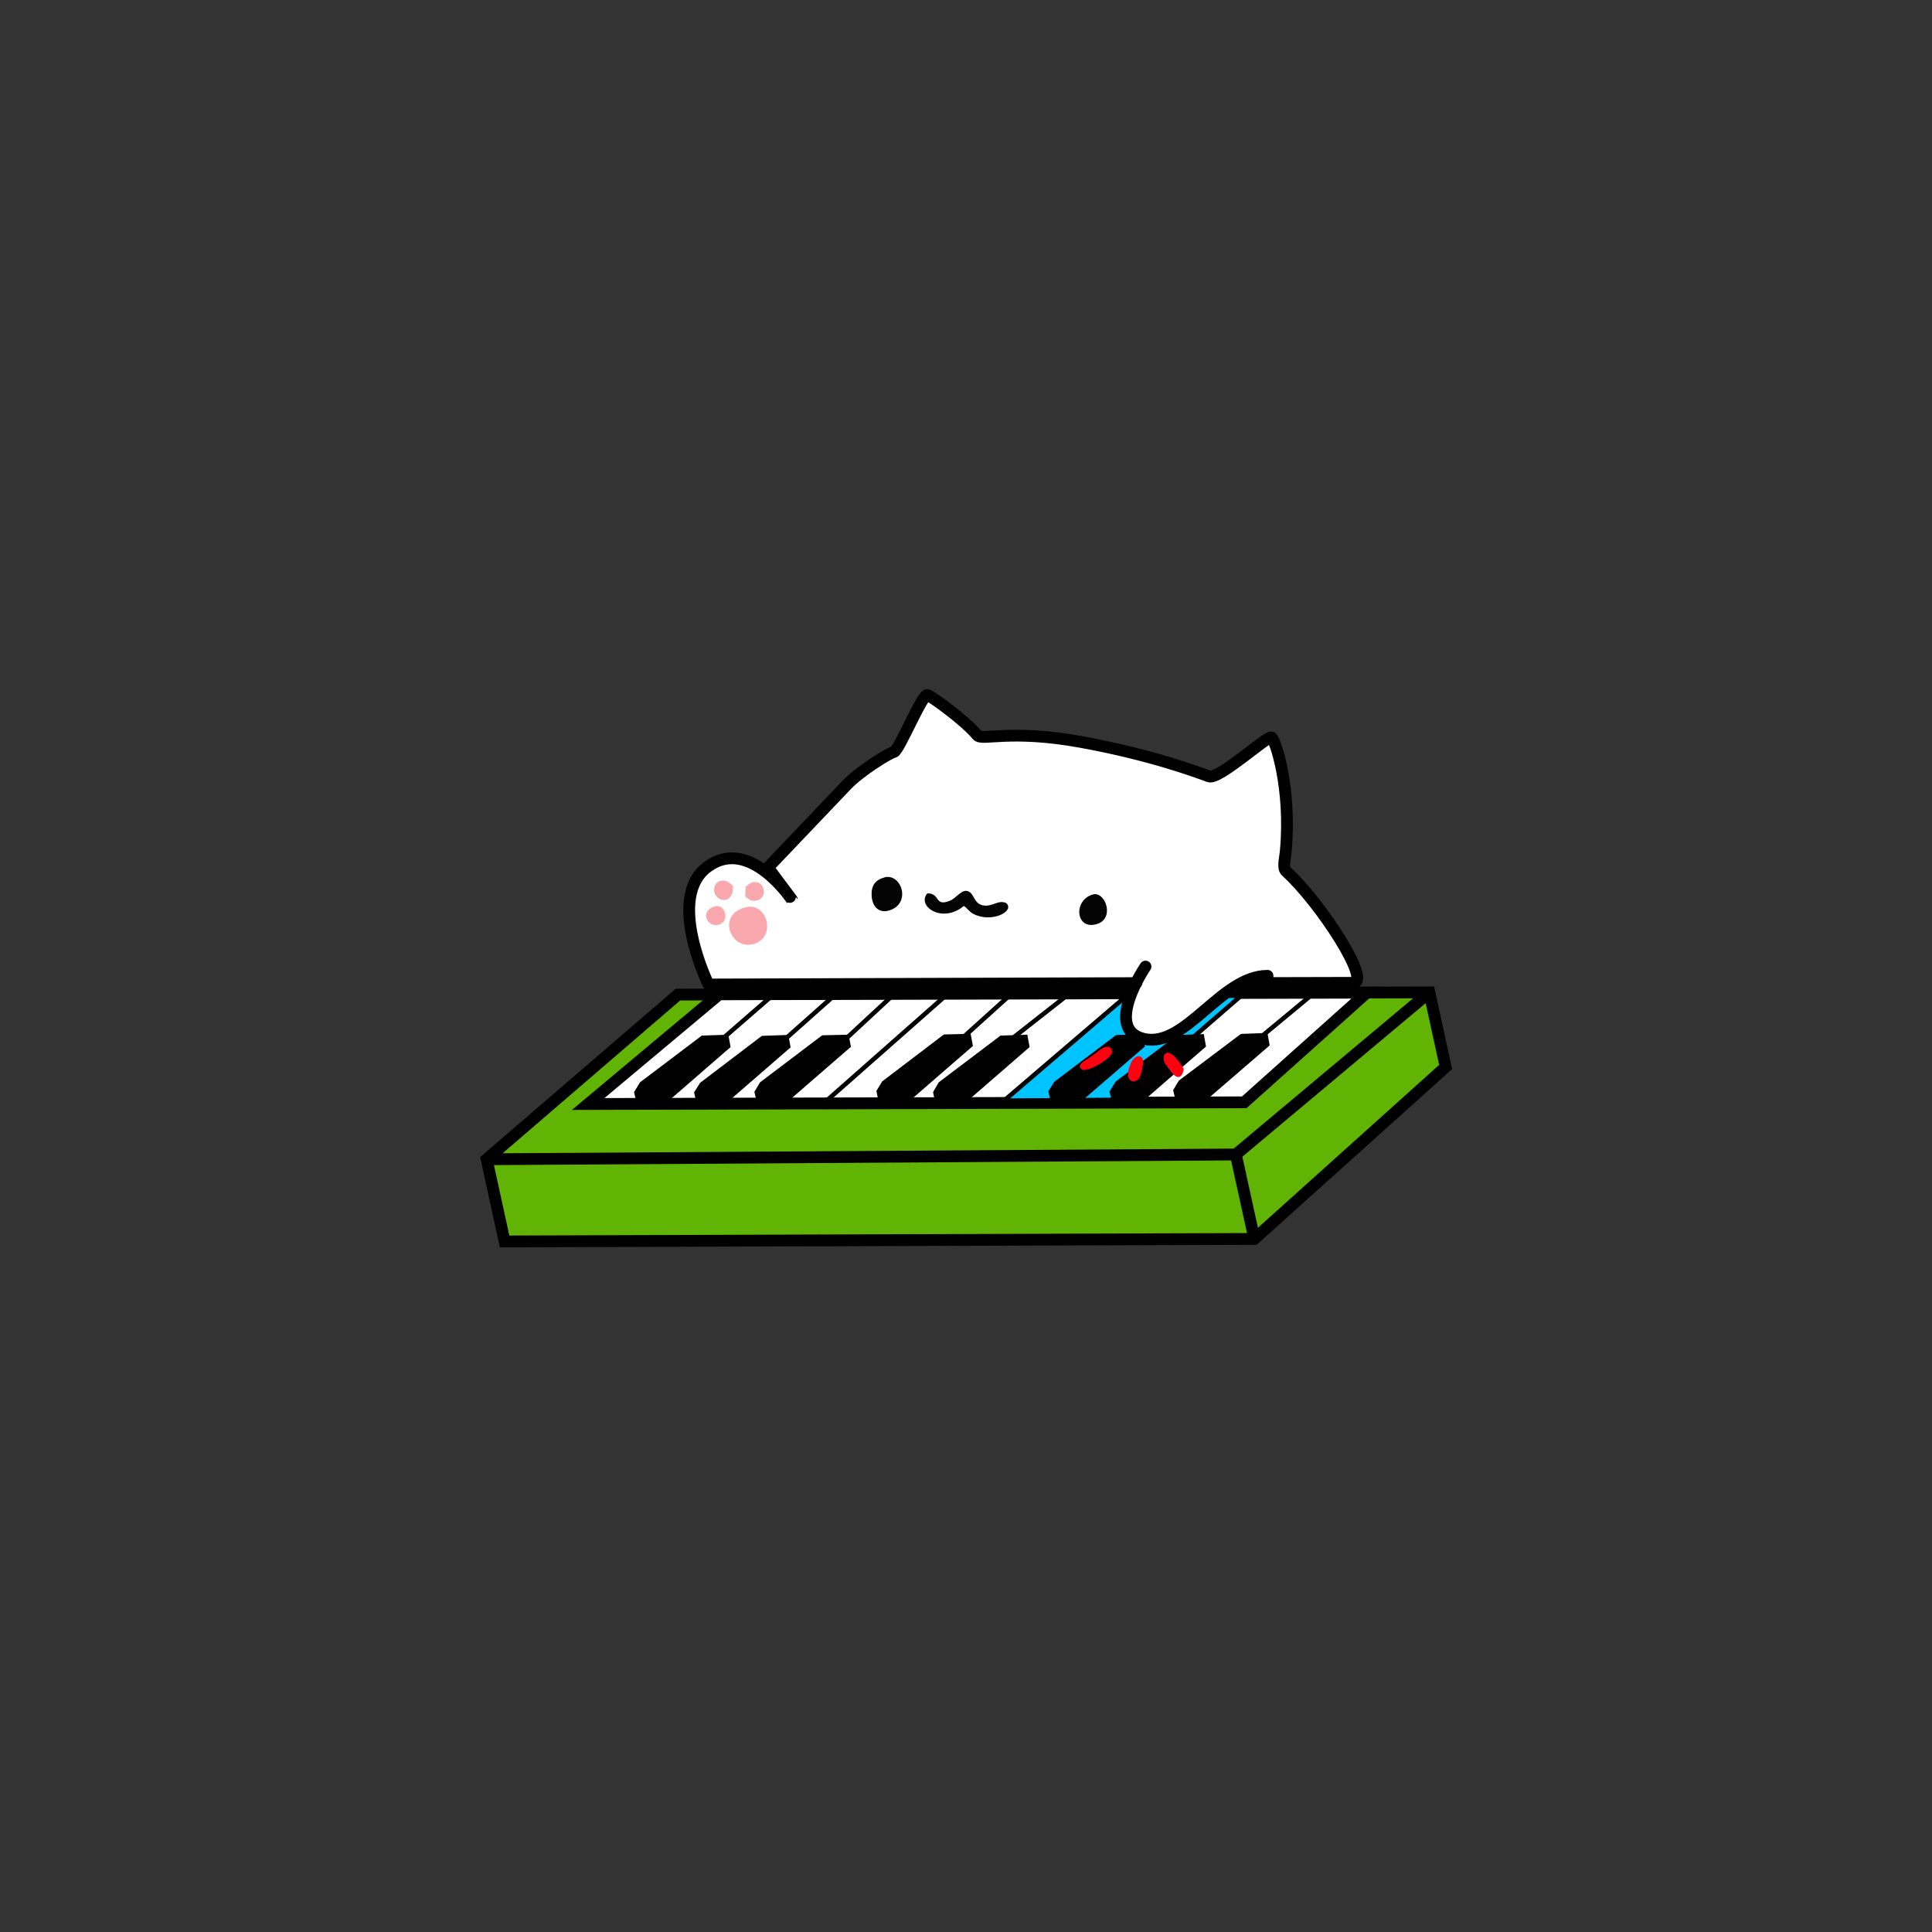 <?xml version="1.0" encoding="UTF-8"?>
<!DOCTYPE svg PUBLIC "-//W3C//DTD SVG 1.1//EN" "http://www.w3.org/Graphics/SVG/1.1/DTD/svg11.dtd">
<!-- Creator: CorelDRAW 2020 (64-Bit) -->
<svg xmlns="http://www.w3.org/2000/svg" xml:space="preserve" width="33.161mm" height="33.161mm" version="1.1"
     style="shape-rendering:geometricPrecision; text-rendering:geometricPrecision; image-rendering:optimizeQuality; fill-rule:evenodd; clip-rule:evenodd"
     viewBox="0 0 68.88 68.88"
>
 <rect x="0" y="0" width="68.88" height="68.88" fill="#333333" stroke="none"/>
 <defs>
  <style type="text/css">
   <![CDATA[
    .str0 {stroke:black;stroke-width:0.42;stroke-miterlimit:22.926}
    .str1 {stroke:black;stroke-width:0.16;stroke-miterlimit:22.926}
    .str3 {stroke:black;stroke-width:0.42;stroke-linecap:round;stroke-miterlimit:22.926}
    .str2 {stroke:black;stroke-width:0.42;stroke-linecap:round;stroke-linejoin:round;stroke-miterlimit:22.926}
    .fil0 {fill:none}
    .fil3 {fill:black}
    .fil4 {fill:#00C4FF}
    .fil6 {fill:#040404}
    .fil1 {fill:#61B304}
    .fil5 {fill:#F9A9AD}
    .fil7 {fill:#FF0011}
    .fil2 {fill:white}
   ]]>
  </style>
 </defs>
 <g id="close">
  <rect class="fil0" x="-0" y="-0" width="68.88" height="68.88"/>
  <polygon class="fil1 str0" points="50.96,35.38 24.17,35.46 17.35,41.33 17.99,44.26 44.72,44.17 51.54,38.04 "/>
  <polyline class="fil0 str0" points="17.35,41.33 44.06,41.16 44.72,44.17 "/>
  <line class="fil0 str0" x1="44.06" y1="41.16" x2="50.96" y2= "35.38" />
  <polygon class="fil2 str0" points="48.73,35.39 25.64,35.45 20.97,39.36 44.36,39.3 "/>
  <polygon class="fil3 str1" points="25.05,37 25.9,36.97 25.96,37.3 23.77,39.2 22.75,39.2 22.69,38.95 22.88,38.64 "/>
  <polygon class="fil3 str1" points="27.19,37.01 28.04,36.98 28.1,37.31 25.91,39.21 24.89,39.21 24.83,38.96 25.02,38.66 "/>
  <polygon class="fil3 str1" points="29.34,36.99 30.19,36.97 30.25,37.29 28.06,39.19 27.04,39.19 26.98,38.94 27.16,38.64 "/>
  <polygon class="fil3 str1" points="33.68,36.96 34.54,36.94 34.6,37.26 32.41,39.16 31.38,39.16 31.33,38.91 31.51,38.61 "/>
  <polygon class="fil4" points="35.92,39.16 40.12,35.57 44.06,35.58 40.5,39.13 "/>
  <polygon class="fil3 str1" points="35.7,37 36.56,36.97 36.62,37.3 34.43,39.2 33.4,39.2 33.35,38.95 33.53,38.64 "/>
  <polygon class="fil3 str1" points="39.82,36.98 40.67,36.95 40.73,37.28 38.54,39.17 37.52,39.17 37.46,38.92 37.65,38.62 "/>
  <polygon class="fil3 str1" points="42,36.98 42.85,36.95 42.91,37.28 40.72,39.18 39.7,39.18 39.64,38.93 39.83,38.62 "/>
  <polygon class="fil3 str1" points="44.27,36.94 45.12,36.91 45.18,37.24 42.99,39.13 41.97,39.13 41.91,38.88 42.09,38.58 "/>
  <line class="fil0 str1" x1="25.73" y1="37.06" x2="27.49" y2= "35.53" />
  <line class="fil0 str1" x1="27.91" y1="37.12" x2="29.8" y2= "35.44" />
  <line class="fil0 str1" x1="29.98" y1="37.2" x2="31.77" y2= "35.54" />
  <line class="fil0 str1" x1="29.36" y1="39.34" x2="33.79" y2= "35.43" />
  <line class="fil0 str1" x1="36.07" y1="35.42" x2="34" y2= "37.29" />
  <line class="fil0 str1" x1="38.13" y1="35.42" x2="36.13" y2= "36.99" />
  <line class="fil0 str1" x1="40.17" y1="35.5" x2="35.81" y2= "39.23" />
  <line class="fil0 str1" x1="42.34" y1="35.41" x2="40.21" y2= "37.25" />
  <line class="fil0 str1" x1="44.36" y1="35.4" x2="42.24" y2= "37.24" />
  <line class="fil0 str1" x1="46.86" y1="35.39" x2="44.63" y2= "37.24" />
  <path class="fil2" d="M25.31 35c0,0 -1.53,-3.11 -0.03,-4.2 1.5,-1.1 3,1.18 3,1.17l-0.85 -1.14 2.8 -2.94c0.49,-0.51 1.51,-1.14 1.69,-1.18 0.18,-0.04 1.02,-2.1 1.2,-2.03 0.18,0.07 1.35,0.92 1.77,1.43 0.17,0.21 1.15,-0.22 3.69,0.24 2.54,0.46 4.22,1.1 4.57,1.23 0.35,0.13 2.09,-1.46 2.23,-1.39 0.12,0.05 0.72,1.77 0.51,4.06 -0.03,0.31 -0.12,0.6 0.02,0.72 1.22,1.11 3.07,3.96 2.38,3.97l-4.3 0.04c-0.75,0.64 -1.43,1.73 -2.25,1.91l-0.83 0.19c-0.25,0.06 -0.91,-0.55 -0.79,-0.85l0.5 -1.22 -15.28 -0.01z"/>
  <path class="fil5" d="M26.61 32.34c-1.06,0.24 -0.59,1.49 0.2,1.33 0.89,-0.18 0.58,-1.5 -0.2,-1.33z"/>
  <path class="fil6" d="M33.06 31.85c-0.39,0.46 0.54,1.09 1.3,0.45 0.14,0.09 0.05,0.04 0.17,0.15 0.06,0.05 0.09,0.09 0.17,0.13 0.63,0.34 1.49,-0.08 1.18,-0.38 -0.28,-0.14 -0.5,0.14 -0.83,0.08 -0.35,-0.07 -0.3,-0.43 -0.55,-0.51 -0.22,-0.07 -0.41,0.26 -0.65,0.35 -0.54,0.21 -0.32,-0.28 -0.79,-0.27z"/>
  <path class="fil6" d="M31.54 31.28c-0.34,0.09 -0.5,0.3 -0.46,0.71 0.04,0.35 0.27,0.59 0.65,0.46 0.77,-0.26 0.4,-1.33 -0.2,-1.17z"/>
  <path class="fil6" d="M38.96 31.89c-0.69,0.2 -0.62,1.23 0.09,1.07 0.73,-0.16 0.37,-1.2 -0.09,-1.07z"/>
  <path class="fil5" d="M26.13 31.58c-0.13,-0.11 -0.25,-0.24 -0.47,-0.17 -0.14,0.05 -0.25,0.23 -0.18,0.44 0.12,0.33 0.69,0.38 0.65,-0.27z"/>
  <path class="fil5" d="M25.43 32.33c-0.49,0.2 -0.19,0.77 0.22,0.63 0.39,-0.13 0.2,-0.8 -0.22,-0.63z"/>
  <path class="fil5" d="M26.58 31.62l-0.01 0.34c0.13,0.09 0.19,0.19 0.39,0.15 0.39,-0.07 0.33,-0.61 0.01,-0.66 -0.2,-0.03 -0.26,0.08 -0.39,0.17z"/>
  <path class="fil0 str2" d="M40.51 35.05l-15.25 0.05c0,0 -1.53,-3.11 -0.03,-4.2 1.5,-1.1 3,1.18 3,1.17l-0.85 -1.14 2.8 -2.94c0.49,-0.51 1.51,-1.14 1.69,-1.18 0.18,-0.04 1.02,-2.1 1.2,-2.03 0.18,0.07 1.35,0.92 1.77,1.43 0.17,0.21 1.15,-0.22 3.69,0.24 2.54,0.46 4.22,1.1 4.57,1.23 0.35,0.13 2.09,-1.46 2.23,-1.39 0.12,0.05 0.72,1.77 0.51,4.06 -0.03,0.31 -0.12,0.6 0.02,0.72 1.22,1.11 3.07,3.97 2.38,3.97l-3.93 0.01"/>
  <path class="fil0 str3" d="M40.84 34.46c0,0 -0.18,0.26 -0.35,0.61 -0.34,0.69 -0.68,1.75 0.3,1.97 1.48,0.33 2.75,-2.25 4.4,-2.25"/>
  <path class="fil7" d="M38.58 38.14c0.23,0.08 1.13,-0.44 1.07,-0.67 -0.08,-0.28 -0.37,-0.1 -0.5,0.01 -0.39,0.33 -0.84,0.45 -0.57,0.65z"/>
  <path class="fil7" d="M41.56 37.95l0.03 0.04c0.17,0.24 0.42,0.62 0.58,0.26 0.05,-0.17 0.04,-0.13 -0.09,-0.33 -0.5,-0.73 -0.72,-0.25 -0.52,0.03z"/>
  <path class="fil7" d="M40.33 37.88c-0.33,0.69 0.14,0.82 0.31,0.52 0.04,-0.07 0.14,-0.51 0.11,-0.61 -0.07,-0.24 -0.32,-0.13 -0.42,0.09z"/>
 </g>
</svg>
